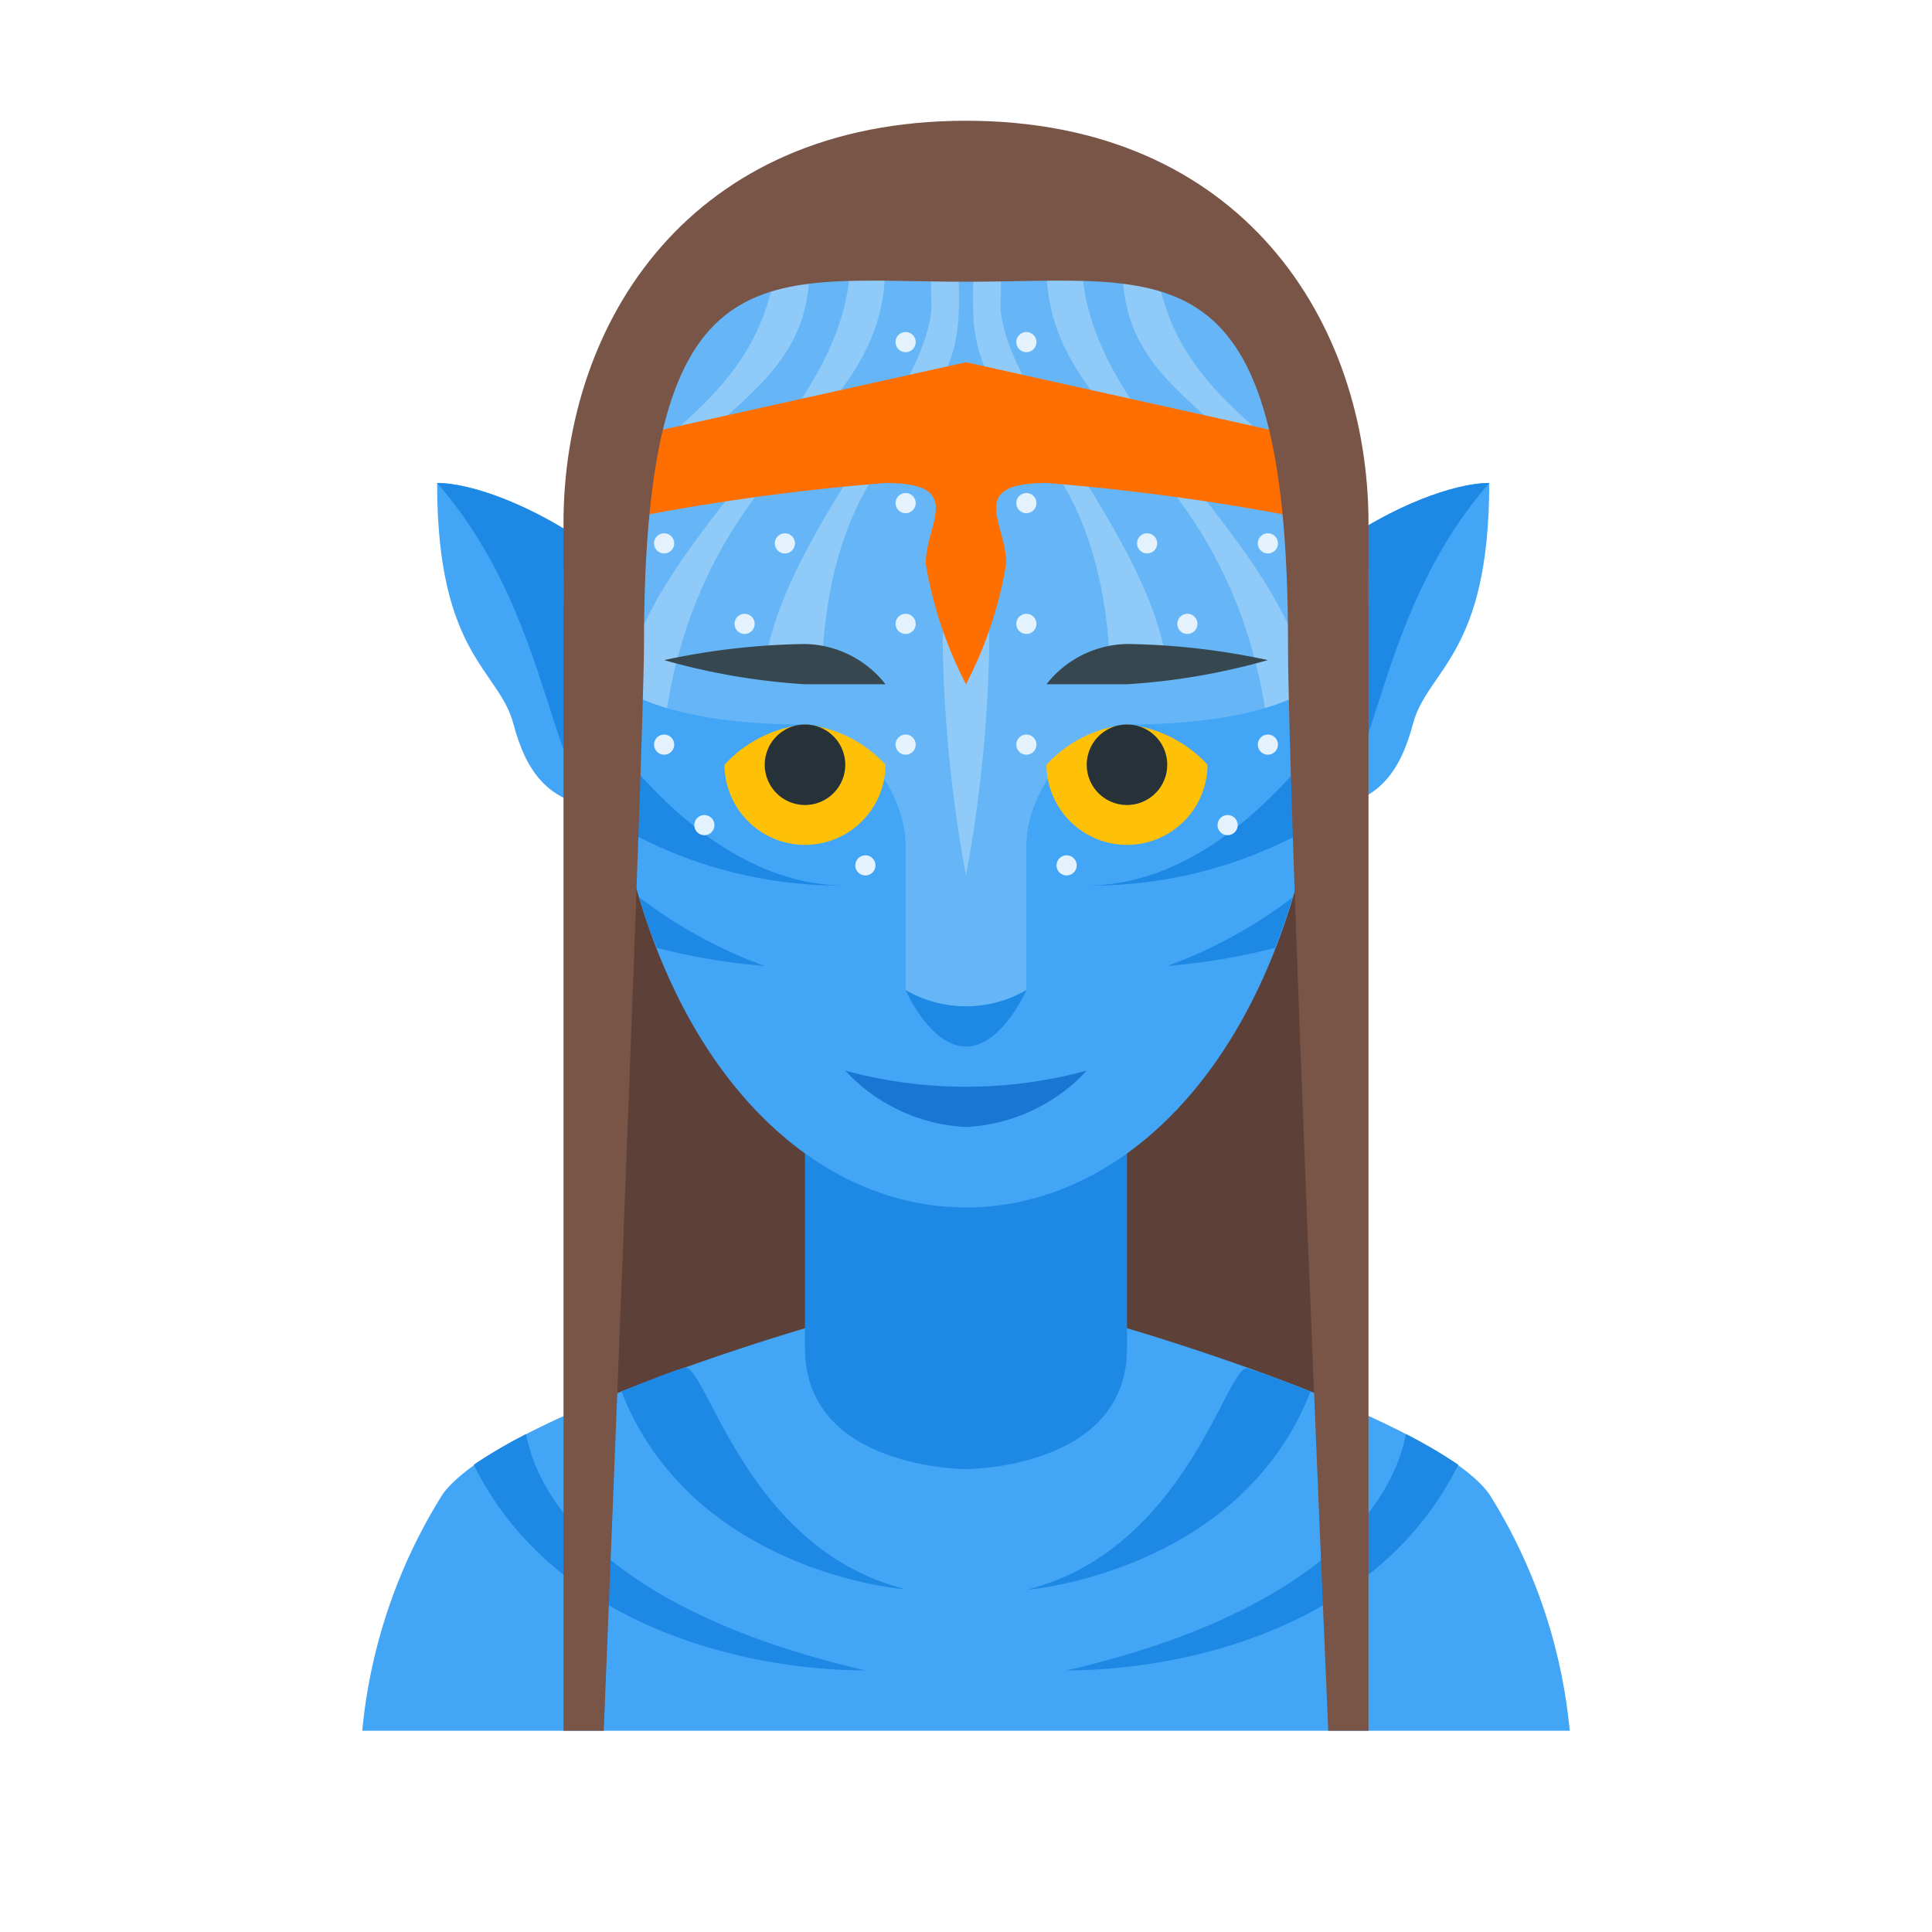 <?xml version="1.0" standalone="no"?><!DOCTYPE svg PUBLIC "-//W3C//DTD SVG 1.1//EN" "http://www.w3.org/Graphics/SVG/1.1/DTD/svg11.dtd"><svg t="1755011043197" class="icon" viewBox="0 0 1024 1024" version="1.1" xmlns="http://www.w3.org/2000/svg" p-id="20470" xmlns:xlink="http://www.w3.org/1999/xlink" width="200" height="200"><path d="M512 128c-110.507 0-192 42.667-192 149.333 0 269.013-1.493 554.667-1.493 554.667h386.987S704 632.747 704 277.333c0-106.667-81.493-149.333-192-149.333z" fill="#5D4037" p-id="20471"></path><path d="M748.8 384c-6.613 24.747-18.773 43.733-50.347 43.733-35.413 0-40.107-27.947-40.107-61.44 0-60.16 93.227-110.293 130.987-110.293 0 91.733-32.853 98.56-40.533 128z" fill="#42A5F5" p-id="20472"></path><path d="M698.453 426.667c-35.413 0-40.107-27.947-40.107-61.44 0-59.093 93.227-109.227 130.987-109.227-64 73.173-59.307 170.667-90.88 170.667z" fill="#1E88E5" p-id="20473"></path><path d="M272.213 384c6.613 24.747 18.773 43.733 50.347 43.733C357.973 426.667 362.667 398.72 362.667 365.227c0-59.093-93.227-109.227-130.987-109.227 0 91.733 32.853 98.56 40.533 128z" fill="#42A5F5" p-id="20474"></path><path d="M322.56 426.667c35.413 0 40.107-27.947 40.107-61.44 0-59.093-93.227-109.227-130.987-109.227 64 73.173 59.307 170.667 90.88 170.667z" fill="#1E88E5" p-id="20475"></path><path d="M234.667 791.893c29.867-40.747 192-87.893 192-87.893h170.667s162.56 47.147 192 87.893A286.507 286.507 0 0 1 832 917.333H192a286.507 286.507 0 0 1 42.667-125.44z" fill="#42A5F5" p-id="20476"></path><path d="M426.667 522.667v192c0 64 85.333 64 85.333 64s85.333 0 85.333-64v-192z" fill="#1E88E5" p-id="20477"></path><path d="M512 106.667c-188.373 0-192 149.333-192 229.333C320 533.333 413.44 640 512 640s192-106.667 192-304C704 256 700.373 106.667 512 106.667z" fill="#42A5F5" p-id="20478"></path><path d="M512 106.667c-188.373 0-213.333 128-213.333 208 0 50.773 54.827 69.333 128 69.333 26.453 0 53.333 35.413 53.333 64v76.8a64 64 0 0 0 64 0V448c0-28.587 26.88-64 53.333-64 73.173 0 128-18.56 128-69.333C725.333 234.667 700.373 106.667 512 106.667z" fill="#66B6F7" p-id="20479"></path><path d="M480 524.8a64 64 0 0 0 64 0S530.987 554.667 512 554.667s-32-29.867-32-29.867z" fill="#1E88E5" p-id="20480"></path><path d="M640 405.333a42.667 42.667 0 0 1-85.333 0 66.773 66.773 0 0 1 42.667-21.333 66.773 66.773 0 0 1 42.667 21.333z" fill="#FFC107" p-id="20481"></path><path d="M597.333 405.333m-21.333 0a21.333 21.333 0 1 0 42.667 0 21.333 21.333 0 1 0-42.667 0Z" fill="#263238" p-id="20482"></path><path d="M469.333 405.333a42.667 42.667 0 0 1-85.333 0 66.773 66.773 0 0 1 42.667-21.333 66.773 66.773 0 0 1 42.667 21.333z" fill="#FFC107" p-id="20483"></path><path d="M426.667 405.333m-21.333 0a21.333 21.333 0 1 0 42.667 0 21.333 21.333 0 1 0-42.667 0Z" fill="#263238" p-id="20484"></path><path d="M508.16 164.907c-1.493 66.987-68.267 64-72.747 192L405.333 353.92c8.533-69.973 90.453-149.333 88.32-194.56s16-61.44 14.507 5.547zM450.56 138.027c0 81.92-104.747 142.933-120.747 227.413a119.467 119.467 0 0 0 23.68 9.813c22.4-134.613 114.56-150.613 115.627-232.107a174.72 174.72 0 0 0-2.347-33.28c-4.48 0-9.173 0-13.653 1.92a122.027 122.027 0 0 0-2.56 26.24z" fill="#90CAF9" p-id="20485"></path><path d="M410.88 143.147c-9.387 61.44-56.747 83.2-90.24 119.253-14.507 15.787-17.707 76.587-8.747 79.147 21.333-123.093 116.053-116.48 117.12-197.973 0.213-15.573-16.64-10.88-18.133-0.427zM515.84 164.907c1.493 66.987 68.267 64 72.747 192l30.08-2.987c-8.533-69.973-90.453-149.333-88.32-194.56s-16-61.44-14.507 5.547zM573.44 138.027c0 81.92 104.747 142.933 120.747 227.413a119.467 119.467 0 0 1-23.68 9.813c-22.4-134.613-114.56-150.613-115.84-232.107a174.72 174.72 0 0 1 2.347-33.28c4.48 0 9.173 0 13.653 1.92a122.027 122.027 0 0 1 2.773 26.24z" fill="#90CAF9" p-id="20486"></path><path d="M613.12 143.147c10.027 65.493 64 85.333 96.64 126.72 11.52 14.08 11.307 69.12 2.347 71.68-21.333-123.093-116.053-116.48-117.12-197.973-0.213-15.573 16.64-10.88 18.133-0.427z" fill="#90CAF9" p-id="20487"></path><path d="M672 349.867a350.933 350.933 0 0 1-74.667 12.8h-42.667a55.467 55.467 0 0 1 42.667-21.333 375.893 375.893 0 0 1 74.667 8.533zM352 349.867a350.933 350.933 0 0 0 74.667 12.8h42.667a55.467 55.467 0 0 0-42.667-21.333 375.893 375.893 0 0 0-74.667 8.533z" fill="#37474F" p-id="20488"></path><path d="M512 223.787a888.747 888.747 0 0 0-12.373 116.267 740.907 740.907 0 0 0 12.373 123.947 740.907 740.907 0 0 0 12.373-123.947 845.653 845.653 0 0 0-12.373-116.267z" fill="#90CAF9" p-id="20489"></path><path d="M772.907 776.32a265.813 265.813 0 0 0-27.733-16.213c-8.107 42.667-55.04 96.427-179.84 125.227 63.573 0 165.333-23.467 207.573-109.013zM694.613 737.493c-11.947-4.48-22.4-8.747-33.28-12.16s-32 96-117.333 117.333c0 0 113.067-8.96 150.613-105.173zM251.093 776.32a265.813 265.813 0 0 1 27.733-16.213c8.107 42.667 55.04 96.427 179.84 125.227-63.573 0-165.333-23.467-207.573-109.013zM329.387 737.493c11.307-4.48 21.333-8.747 33.067-12.587s32 96 117.333 117.333c0.213 0.427-112.853-8.533-150.4-104.747zM576 469.333a234.667 234.667 0 0 0 118.4-30.507c2.987-15.36 5.12-31.36 6.827-48.213C677.547 422.187 632.747 469.333 576 469.333zM618.667 512a345.813 345.813 0 0 0 57.173-9.6c3.413-8.533 6.4-17.493 9.173-26.667A250.24 250.24 0 0 1 618.667 512zM322.773 390.613c1.707 16.853 3.84 32.853 6.827 48.213A234.667 234.667 0 0 0 448 469.333c-56.747 0-101.547-47.147-125.227-78.72zM348.16 502.4A345.813 345.813 0 0 0 405.333 512a250.24 250.24 0 0 1-66.347-36.267c2.347 9.173 5.76 18.133 9.173 26.667z" fill="#1E88E5" p-id="20490"></path><path d="M512 192l-192 42.667v42.667a1202.773 1202.773 0 0 1 149.333-21.333c42.667 0 21.333 21.333 21.333 42.667a214.827 214.827 0 0 0 21.333 64 214.827 214.827 0 0 0 21.333-64c0-21.333-21.333-42.667 21.333-42.667a1202.773 1202.773 0 0 1 149.333 21.333v-42.667z" fill="#FF6F00" p-id="20491"></path><path d="M512 64c-146.133 0-213.333 106.667-213.333 213.333v640h21.333s21.333-523.093 21.333-576c0-213.333 64-192 170.667-192s170.667-21.333 170.667 192c0 82.987 21.333 576 21.333 576h21.333V277.333c0-106.667-67.2-213.333-213.333-213.333z" fill="#795548" p-id="20492"></path><path d="M448 567.467a244.267 244.267 0 0 0 128 0 93.653 93.653 0 0 1-64 29.867 93.653 93.653 0 0 1-64-29.867z" fill="#1976D2" p-id="20493"></path><path d="M480 181.333m-5.333 0a5.333 5.333 0 1 0 10.667 0 5.333 5.333 0 1 0-10.667 0Z" fill="#E3F2FD" p-id="20494"></path><path d="M480 330.667m-5.333 0a5.333 5.333 0 1 0 10.667 0 5.333 5.333 0 1 0-10.667 0Z" fill="#E3F2FD" p-id="20495"></path><path d="M480 266.667m-5.333 0a5.333 5.333 0 1 0 10.667 0 5.333 5.333 0 1 0-10.667 0Z" fill="#E3F2FD" p-id="20496"></path><path d="M416 288m-5.333 0a5.333 5.333 0 1 0 10.667 0 5.333 5.333 0 1 0-10.667 0Z" fill="#E3F2FD" p-id="20497"></path><path d="M394.667 330.667m-5.333 0a5.333 5.333 0 1 0 10.667 0 5.333 5.333 0 1 0-10.667 0Z" fill="#E3F2FD" p-id="20498"></path><path d="M352 394.667m-5.333 0a5.333 5.333 0 1 0 10.667 0 5.333 5.333 0 1 0-10.667 0Z" fill="#E3F2FD" p-id="20499"></path><path d="M373.333 437.333m-5.333 0a5.333 5.333 0 1 0 10.667 0 5.333 5.333 0 1 0-10.667 0Z" fill="#E3F2FD" p-id="20500"></path><path d="M458.667 458.667m-5.333 0a5.333 5.333 0 1 0 10.667 0 5.333 5.333 0 1 0-10.667 0Z" fill="#E3F2FD" p-id="20501"></path><path d="M480 394.667m-5.333 0a5.333 5.333 0 1 0 10.667 0 5.333 5.333 0 1 0-10.667 0Z" fill="#E3F2FD" p-id="20502"></path><path d="M352 288m-5.333 0a5.333 5.333 0 1 0 10.667 0 5.333 5.333 0 1 0-10.667 0Z" fill="#E3F2FD" p-id="20503"></path><path d="M544 181.333m-5.333 0a5.333 5.333 0 1 0 10.667 0 5.333 5.333 0 1 0-10.667 0Z" fill="#E3F2FD" p-id="20504"></path><path d="M544 330.667m-5.333 0a5.333 5.333 0 1 0 10.667 0 5.333 5.333 0 1 0-10.667 0Z" fill="#E3F2FD" p-id="20505"></path><path d="M544 266.667m-5.333 0a5.333 5.333 0 1 0 10.667 0 5.333 5.333 0 1 0-10.667 0Z" fill="#E3F2FD" p-id="20506"></path><path d="M608 288m-5.333 0a5.333 5.333 0 1 0 10.667 0 5.333 5.333 0 1 0-10.667 0Z" fill="#E3F2FD" p-id="20507"></path><path d="M629.333 330.667m-5.333 0a5.333 5.333 0 1 0 10.667 0 5.333 5.333 0 1 0-10.667 0Z" fill="#E3F2FD" p-id="20508"></path><path d="M672 394.667m-5.333 0a5.333 5.333 0 1 0 10.667 0 5.333 5.333 0 1 0-10.667 0Z" fill="#E3F2FD" p-id="20509"></path><path d="M650.667 437.333m-5.333 0a5.333 5.333 0 1 0 10.667 0 5.333 5.333 0 1 0-10.667 0Z" fill="#E3F2FD" p-id="20510"></path><path d="M565.333 458.667m-5.333 0a5.333 5.333 0 1 0 10.667 0 5.333 5.333 0 1 0-10.667 0Z" fill="#E3F2FD" p-id="20511"></path><path d="M544 394.667m-5.333 0a5.333 5.333 0 1 0 10.667 0 5.333 5.333 0 1 0-10.667 0Z" fill="#E3F2FD" p-id="20512"></path><path d="M672 288m-5.333 0a5.333 5.333 0 1 0 10.667 0 5.333 5.333 0 1 0-10.667 0Z" fill="#E3F2FD" p-id="20513"></path></svg>